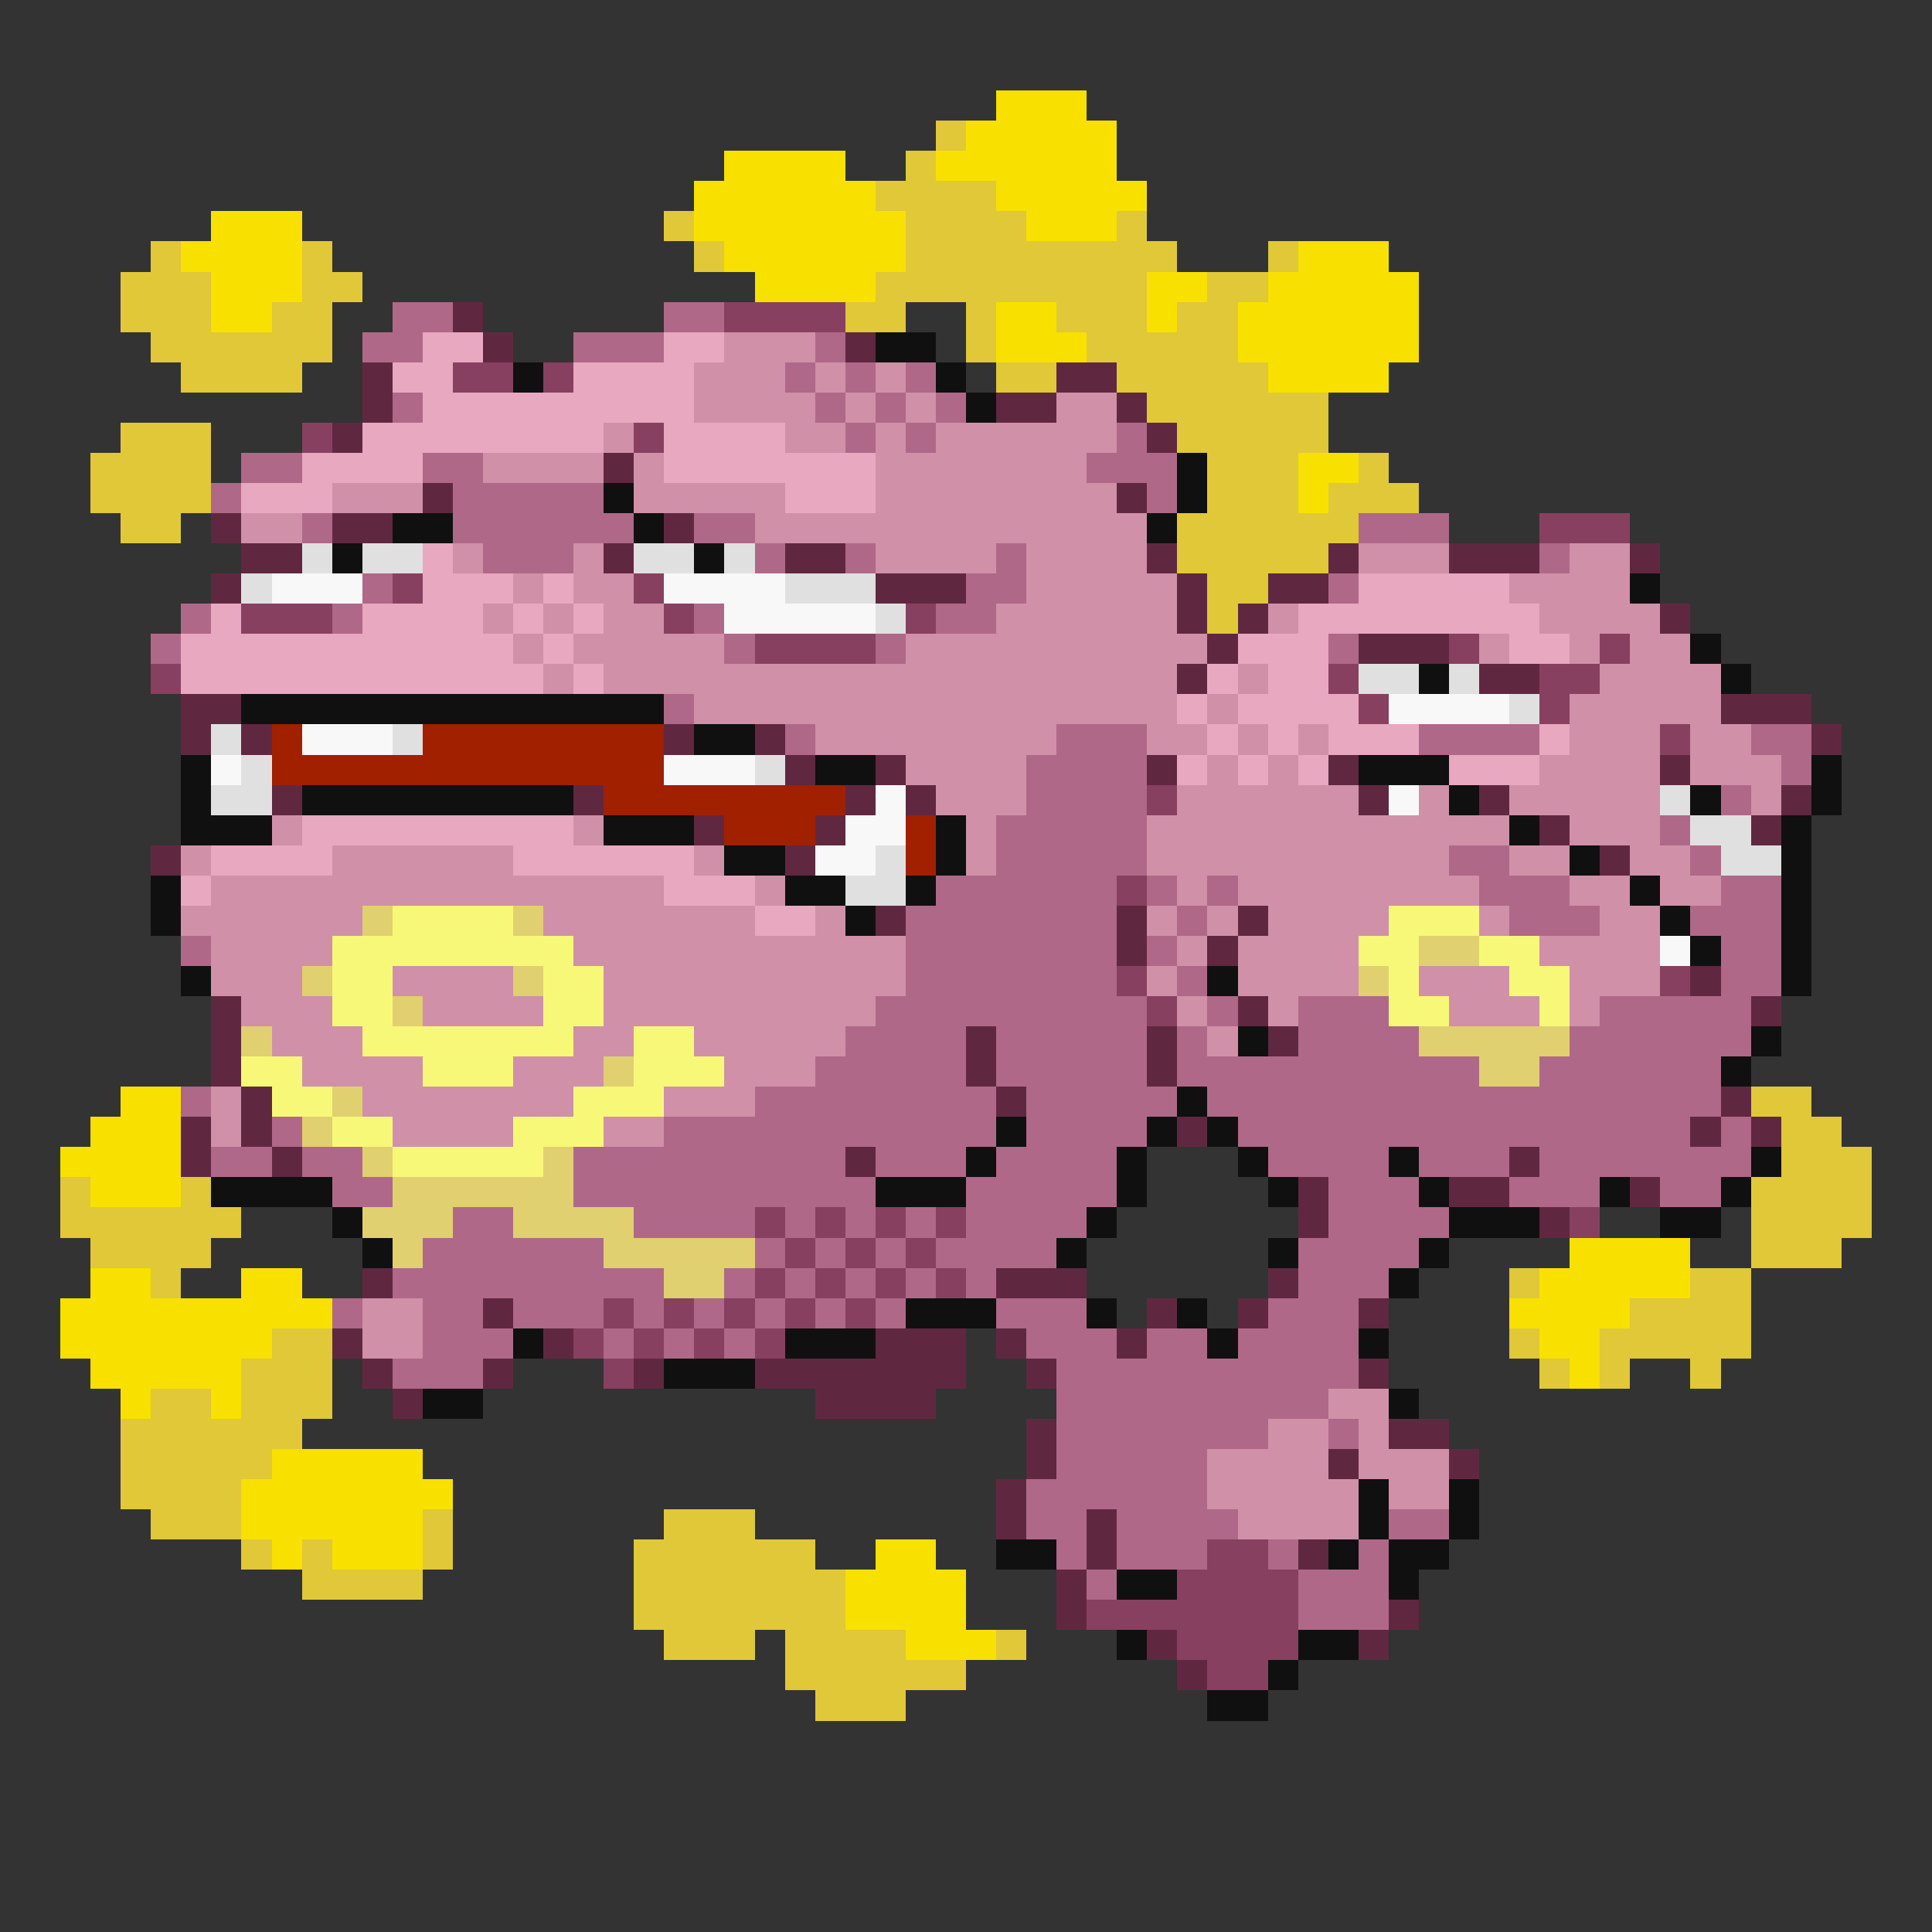 <svg xmlns="http://www.w3.org/2000/svg" viewBox="0 -0.5 64 64" shape-rendering="crispEdges">
<rect x="0" y="-0.5" width="64" height="64" fill="#333333" stroke="none"/>
<path stroke="#f8e000" d="M33 3h3M32 4h5M24 5h4M31 5h6M23 6h6M33 6h5M7 7h3M23 7h7M34 7h3M6 8h4M24 8h6M43 8h3M7 9h3M25 9h4M38 9h2M42 9h5M7 10h2M33 10h2M38 10h1M41 10h6M33 11h3M41 11h6M42 12h4M43 15h2M43 16h1M4 36h2M3 37h3M2 38h4M3 39h3M52 41h4M3 42h2M8 42h2M51 42h5M2 43h9M50 43h4M2 44h7M51 44h2M3 45h5M52 45h1M4 46h1M7 46h1M9 48h5M8 49h7M8 50h6M9 51h1M11 51h3M29 51h2M28 52h4M28 53h4M30 54h3" />
<path stroke="#e0c838" d="M31 4h1M30 5h1M29 6h4M22 7h1M30 7h4M37 7h1M5 8h1M10 8h1M23 8h1M30 8h9M42 8h1M4 9h3M10 9h2M29 9h9M40 9h2M4 10h3M9 10h2M28 10h2M32 10h1M35 10h3M39 10h2M5 11h6M32 11h1M36 11h5M6 12h4M33 12h2M37 12h5M38 13h6M4 14h3M39 14h5M3 15h4M40 15h3M45 15h1M3 16h4M40 16h3M44 16h3M4 17h2M39 17h6M39 18h5M40 19h2M40 20h1M58 36h2M59 37h2M59 38h3M2 39h1M6 39h1M58 39h4M2 40h6M58 40h4M3 41h4M58 41h3M5 42h1M50 42h1M56 42h2M54 43h4M9 44h2M50 44h1M53 44h5M8 45h3M51 45h1M53 45h1M56 45h1M5 46h2M8 46h3M4 47h6M4 48h5M4 49h4M5 50h3M14 50h1M22 50h3M8 51h1M10 51h1M14 51h1M21 51h6M10 52h4M21 52h7M21 53h7M22 54h3M26 54h4M33 54h1M26 55h6M27 56h3" />
<path stroke="#b06888" d="M13 10h2M22 10h2M12 11h2M19 11h3M27 11h1M26 12h1M28 12h1M30 12h1M13 13h1M27 13h1M29 13h1M31 13h1M28 14h1M30 14h1M37 14h1M8 15h2M14 15h2M36 15h3M7 16h1M15 16h5M38 16h1M10 17h1M15 17h6M23 17h2M45 17h3M16 18h3M25 18h1M28 18h1M33 18h1M51 18h1M12 19h1M32 19h2M44 19h1M6 20h1M11 20h1M23 20h1M31 20h2M5 21h1M24 21h1M29 21h1M44 21h1M22 23h1M26 24h1M35 24h3M47 24h4M58 24h2M34 25h4M59 25h1M34 26h4M57 26h1M33 27h5M55 27h1M33 28h5M48 28h2M56 28h1M31 29h6M38 29h1M40 29h1M49 29h3M57 29h2M30 30h7M39 30h1M50 30h3M56 30h3M6 31h1M30 31h7M38 31h1M57 31h2M30 32h7M39 32h1M57 32h2M29 33h9M40 33h1M43 33h3M53 33h5M28 34h4M33 34h5M39 34h1M43 34h4M52 34h6M27 35h5M33 35h5M39 35h10M51 35h6M6 36h1M25 36h8M34 36h5M40 36h17M9 37h1M22 37h11M34 37h4M41 37h15M57 37h1M7 38h2M10 38h2M19 38h9M29 38h3M33 38h4M42 38h4M47 38h3M51 38h7M11 39h2M19 39h10M32 39h5M44 39h3M50 39h3M55 39h2M15 40h2M21 40h4M26 40h1M28 40h1M30 40h1M32 40h4M44 40h4M14 41h6M25 41h1M27 41h1M29 41h1M31 41h4M43 41h4M13 42h9M24 42h1M26 42h1M28 42h1M30 42h1M32 42h1M43 42h3M11 43h1M14 43h2M17 43h3M21 43h1M23 43h1M25 43h1M27 43h1M29 43h1M33 43h3M42 43h3M14 44h3M20 44h1M22 44h1M24 44h1M34 44h3M38 44h2M41 44h4M13 45h3M35 45h10M35 46h9M35 47h7M44 47h1M35 48h5M34 49h6M34 50h2M37 50h4M46 50h2M35 51h1M37 51h3M42 51h1M45 51h1M36 52h1M43 52h3M43 53h3" />
<path stroke="#602840" d="M15 10h1M16 11h1M28 11h1M12 12h1M35 12h2M12 13h1M33 13h2M37 13h1M11 14h1M38 14h1M20 15h1M14 16h1M37 16h1M7 17h1M11 17h2M22 17h1M8 18h2M20 18h1M26 18h2M38 18h1M44 18h1M48 18h3M54 18h1M7 19h1M29 19h3M39 19h1M42 19h2M39 20h1M41 20h1M55 20h1M40 21h1M45 21h3M39 22h1M49 22h2M6 23h2M57 23h3M6 24h1M8 24h1M22 24h1M25 24h1M60 24h1M26 25h1M29 25h1M38 25h1M44 25h1M55 25h1M9 26h1M19 26h1M28 26h1M30 26h1M45 26h1M49 26h1M59 26h1M23 27h1M27 27h1M51 27h1M58 27h1M5 28h1M26 28h1M53 28h1M29 30h1M37 30h1M41 30h1M37 31h1M40 31h1M56 32h1M7 33h1M41 33h1M58 33h1M7 34h1M32 34h1M38 34h1M42 34h1M7 35h1M32 35h1M38 35h1M8 36h1M33 36h1M57 36h1M6 37h1M8 37h1M39 37h1M56 37h1M58 37h1M6 38h1M9 38h1M28 38h1M50 38h1M43 39h1M48 39h2M54 39h1M43 40h1M51 40h1M12 42h1M33 42h3M42 42h1M16 43h1M38 43h1M41 43h1M45 43h1M11 44h1M18 44h1M29 44h3M33 44h1M37 44h1M12 45h1M16 45h1M21 45h1M25 45h7M34 45h1M45 45h1M13 46h1M27 46h4M34 47h1M46 47h2M34 48h1M44 48h1M48 48h1M33 49h1M33 50h1M36 50h1M36 51h1M43 51h1M35 52h1M35 53h1M46 53h1M38 54h1M45 54h1M39 55h1" />
<path stroke="#884060" d="M24 10h4M15 12h2M18 12h1M10 14h1M21 14h1M51 17h3M13 19h1M21 19h1M8 20h3M22 20h1M30 20h1M25 21h4M48 21h1M53 21h1M5 22h1M44 22h1M51 22h2M45 23h1M51 23h1M55 24h1M38 26h1M37 29h1M37 32h1M55 32h1M38 33h1M25 40h1M27 40h1M29 40h1M31 40h1M52 40h1M26 41h1M28 41h1M30 41h1M25 42h1M27 42h1M29 42h1M31 42h1M20 43h1M22 43h1M24 43h1M26 43h1M28 43h1M19 44h1M21 44h1M23 44h1M25 44h1M20 45h1M40 51h2M39 52h4M36 53h7M39 54h4M40 55h2" />
<path stroke="#e8a8c0" d="M14 11h2M22 11h2M13 12h2M19 12h4M14 13h9M12 14h8M22 14h4M10 15h4M22 15h7M8 16h3M26 16h3M14 18h1M14 19h3M18 19h1M45 19h5M7 20h1M12 20h4M17 20h1M19 20h1M43 20h8M6 21h11M18 21h1M41 21h3M50 21h2M6 22h12M19 22h1M40 22h1M42 22h2M39 23h1M41 23h4M40 24h1M42 24h1M44 24h3M51 24h1M39 25h1M41 25h1M43 25h1M48 25h3M10 27h9M7 28h4M17 28h6M6 29h1M22 29h3M25 30h2" />
<path stroke="#d090a8" d="M24 11h3M23 12h3M27 12h1M29 12h1M23 13h4M28 13h1M30 13h1M35 13h2M20 14h1M26 14h2M29 14h1M31 14h6M16 15h4M21 15h1M29 15h7M11 16h3M21 16h5M29 16h8M8 17h2M25 17h13M15 18h1M19 18h1M29 18h4M34 18h4M45 18h3M52 18h2M17 19h1M19 19h2M34 19h5M50 19h4M16 20h1M18 20h1M20 20h2M33 20h6M42 20h1M51 20h4M17 21h1M19 21h5M30 21h10M49 21h1M52 21h1M54 21h2M18 22h1M20 22h19M41 22h1M53 22h4M23 23h16M40 23h1M52 23h5M27 24h8M38 24h2M41 24h1M43 24h1M52 24h3M56 24h2M30 25h4M40 25h1M42 25h1M51 25h4M56 25h3M31 26h3M39 26h6M47 26h1M50 26h5M58 26h1M9 27h1M19 27h1M32 27h1M38 27h12M52 27h3M6 28h1M11 28h6M23 28h1M32 28h1M38 28h10M50 28h2M54 28h2M7 29h15M25 29h1M39 29h1M41 29h8M52 29h2M55 29h2M6 30h6M18 30h7M27 30h1M38 30h1M40 30h1M42 30h4M49 30h1M53 30h2M7 31h4M19 31h11M39 31h1M41 31h4M51 31h4M7 32h3M13 32h4M20 32h10M38 32h1M41 32h4M47 32h3M52 32h3M8 33h3M14 33h4M20 33h9M39 33h1M42 33h1M48 33h3M52 33h1M9 34h3M19 34h2M23 34h5M40 34h1M10 35h4M17 35h3M24 35h3M7 36h1M12 36h7M22 36h3M7 37h1M13 37h4M20 37h2M12 43h2M12 44h2M44 46h2M42 47h2M45 47h1M40 48h4M45 48h3M40 49h5M46 49h2M41 50h4" />
<path stroke="#101010" d="M29 11h2M17 12h1M31 12h1M32 13h1M39 15h1M20 16h1M39 16h1M13 17h2M21 17h1M38 17h1M11 18h1M23 18h1M54 19h1M56 21h1M47 22h1M57 22h1M8 23h14M23 24h2M6 25h1M27 25h2M45 25h3M60 25h1M6 26h1M10 26h9M48 26h1M56 26h1M60 26h1M6 27h3M20 27h3M31 27h1M50 27h1M59 27h1M24 28h2M31 28h1M52 28h1M59 28h1M5 29h1M26 29h2M30 29h1M54 29h1M59 29h1M5 30h1M28 30h1M55 30h1M59 30h1M56 31h1M59 31h1M6 32h1M40 32h1M59 32h1M41 34h1M58 34h1M57 35h1M39 36h1M33 37h1M38 37h1M40 37h1M32 38h1M37 38h1M41 38h1M46 38h1M58 38h1M7 39h4M29 39h3M37 39h1M42 39h1M47 39h1M53 39h1M57 39h1M11 40h1M36 40h1M48 40h3M55 40h2M12 41h1M35 41h1M42 41h1M47 41h1M46 42h1M30 43h3M36 43h1M39 43h1M17 44h1M26 44h3M40 44h1M45 44h1M22 45h3M14 46h2M46 46h1M45 49h1M48 49h1M45 50h1M48 50h1M33 51h2M44 51h1M46 51h2M37 52h2M46 52h1M37 54h1M43 54h2M42 55h1M40 56h2" />
<path stroke="#e0e0e0" d="M10 18h1M12 18h2M21 18h2M24 18h1M8 19h1M26 19h3M29 20h1M45 22h2M48 22h1M50 23h1M7 24h1M13 24h1M8 25h1M25 25h1M7 26h2M55 26h1M56 27h2M29 28h1M57 28h2M28 29h2" />
<path stroke="#f8f8f8" d="M9 19h3M22 19h4M24 20h5M46 23h4M10 24h3M7 25h1M22 25h3M29 26h1M46 26h1M28 27h2M27 28h2M55 31h1" />
<path stroke="#a02000" d="M9 24h1M14 24h8M9 25h13M20 26h8M24 27h3M30 27h1M30 28h1" />
<path stroke="#e0d070" d="M12 30h1M17 30h1M47 31h2M10 32h1M17 32h1M45 32h1M13 33h1M8 34h1M47 34h5M20 35h1M49 35h2M11 36h1M10 37h1M12 38h1M18 38h1M13 39h6M12 40h3M17 40h4M13 41h1M20 41h5M22 42h2" />
<path stroke="#f8f878" d="M13 30h4M46 30h3M11 31h8M45 31h2M49 31h2M11 32h2M18 32h2M46 32h1M50 32h2M11 33h2M18 33h2M46 33h2M51 33h1M12 34h7M21 34h2M8 35h2M14 35h3M21 35h3M9 36h2M19 36h3M11 37h2M17 37h3M13 38h5" />
</svg>